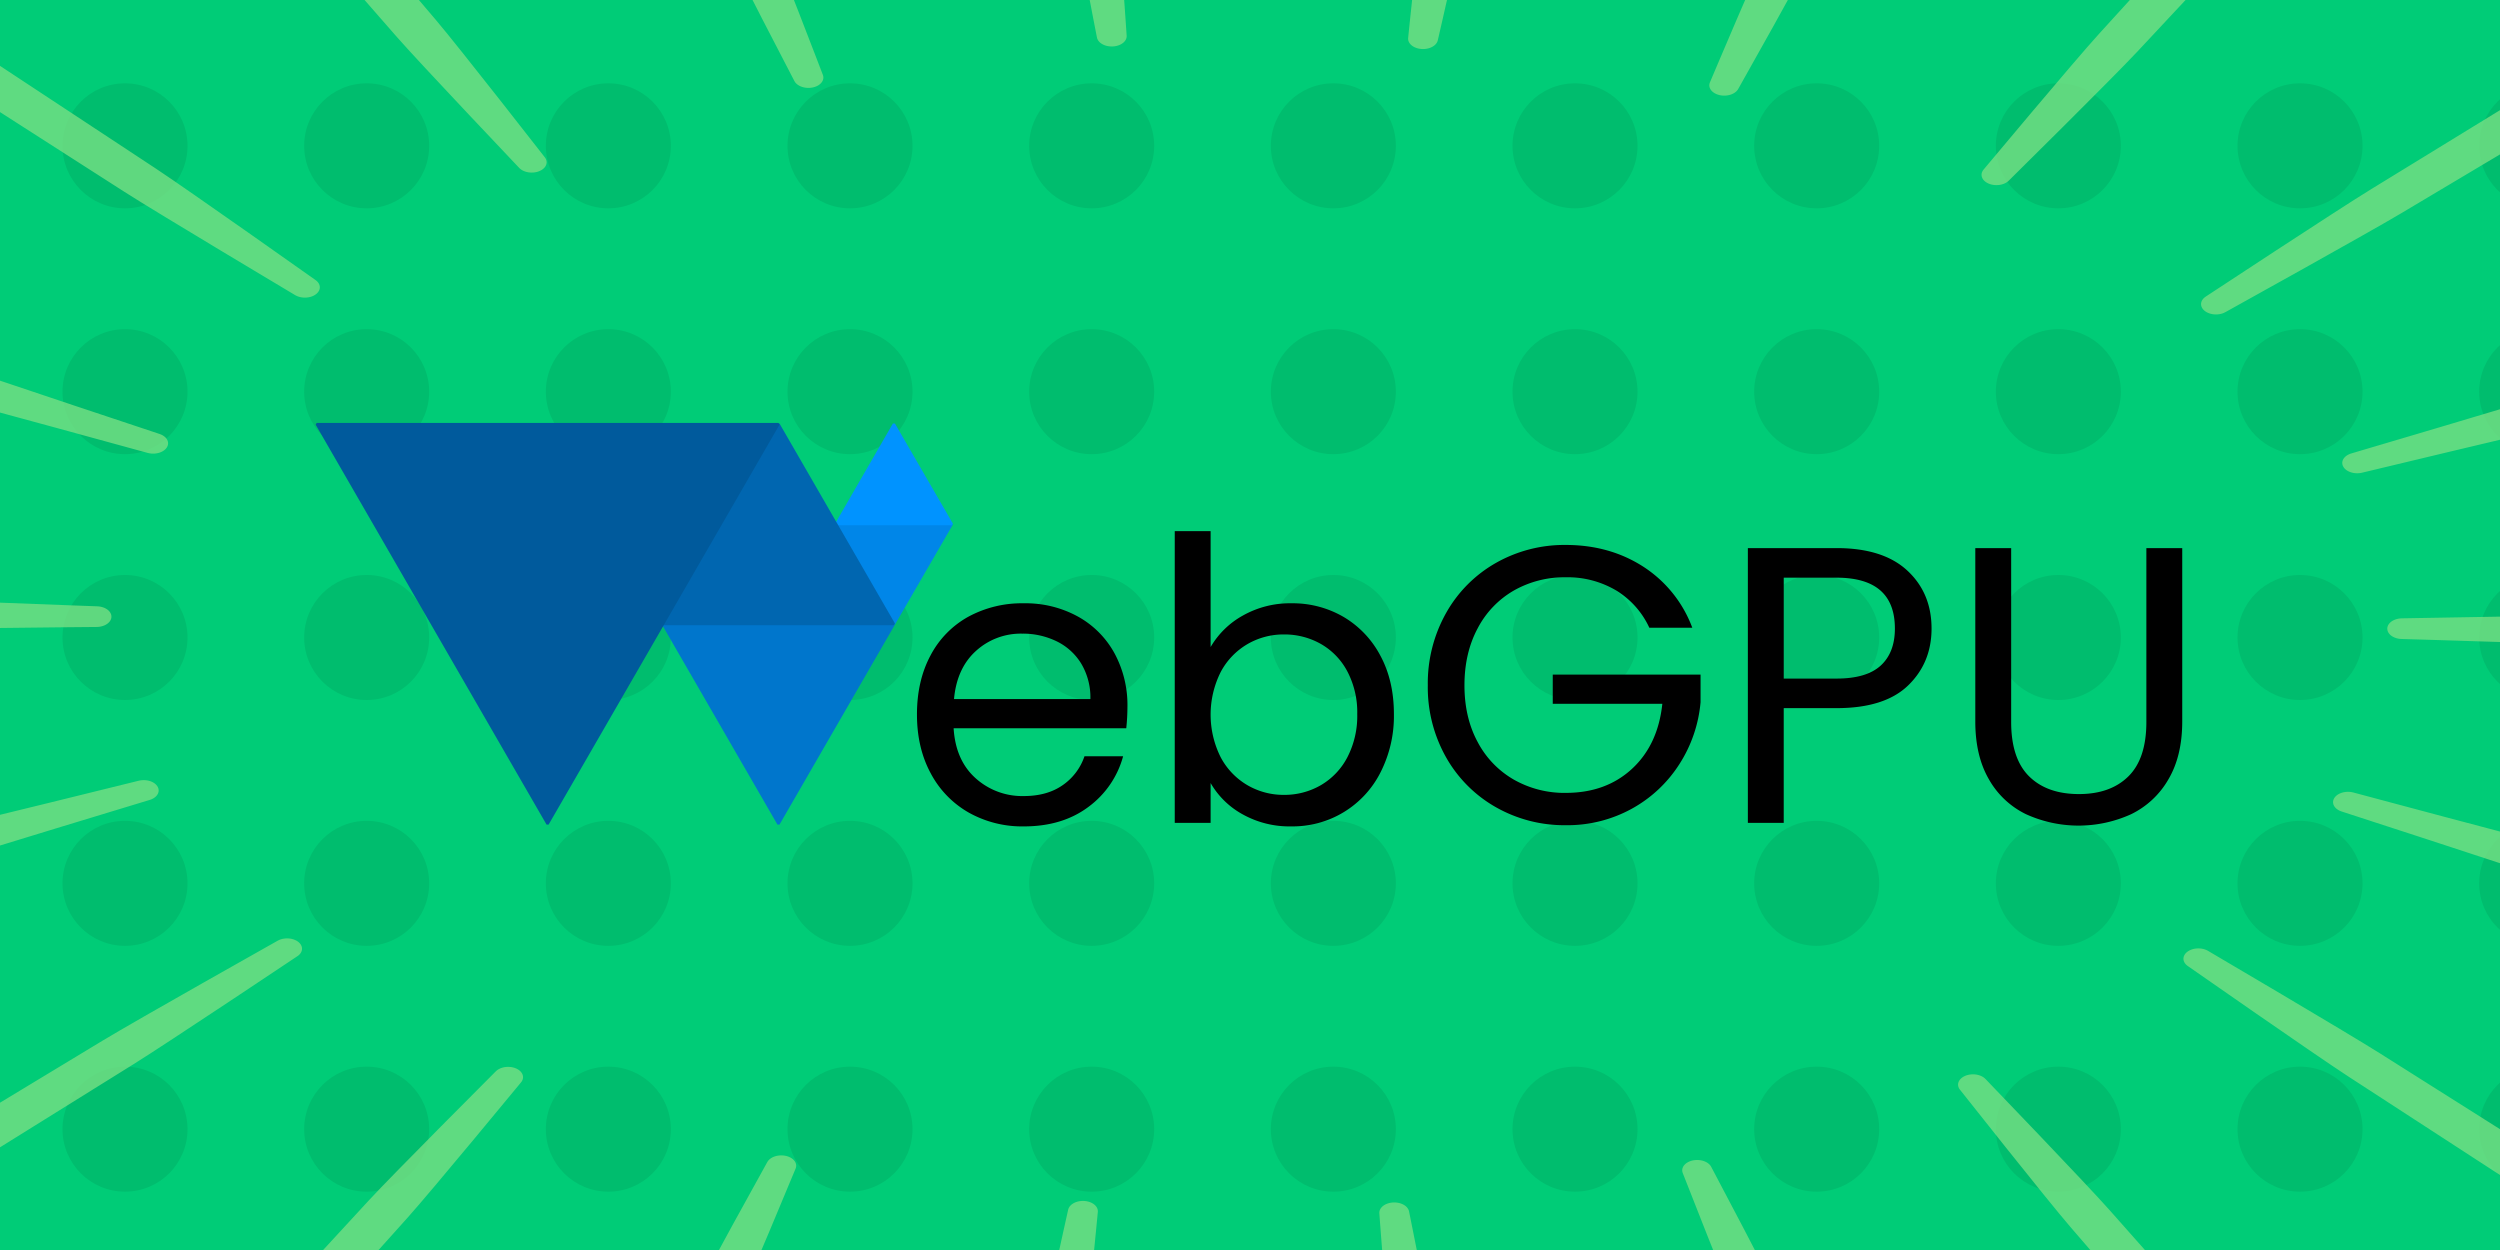 <?xml version="1.0" encoding="UTF-8" standalone="no"?>
<!-- Created with Inkscape (http://www.inkscape.org/) -->

<svg
   width="600"
   height="300"
   viewBox="0 0 158.75 79.375"
   version="1.1"
   id="svg5"
   xml:space="preserve"
   inkscape:version="1.2.2 (732a01da63, 2022-12-09)"
   sodipodi:docname="webgpu.svg"
   xmlns:inkscape="http://www.inkscape.org/namespaces/inkscape"
   xmlns:sodipodi="http://sodipodi.sourceforge.net/DTD/sodipodi-0.dtd"
   xmlns="http://www.w3.org/2000/svg"
   xmlns:svg="http://www.w3.org/2000/svg"><sodipodi:namedview
     id="namedview7"
     pagecolor="#ffffff"
     bordercolor="#000000"
     borderopacity="0.25"
     inkscape:showpageshadow="2"
     inkscape:pageopacity="0"
     inkscape:pagecheckerboard="0"
     inkscape:deskcolor="#d1d1d1"
     inkscape:document-units="mm"
     showgrid="true"
     inkscape:zoom="1.0544998"
     inkscape:cx="363.67954"
     inkscape:cy="240.8725"
     inkscape:window-width="1920"
     inkscape:window-height="1017"
     inkscape:window-x="-8"
     inkscape:window-y="-8"
     inkscape:window-maximized="1"
     inkscape:current-layer="layer1"><inkscape:grid
       type="xygrid"
       id="grid8812" /></sodipodi:namedview><defs
     id="defs2"><inkscape:path-effect
       effect="tiling"
       id="path-effect10769"
       is_visible="true"
       lpeversion="1"
       unit="px"
       seed="1;1"
       lpesatellites=""
       num_rows="5"
       num_cols="11"
       gapx="28"
       gapy="29"
       offset="0"
       offset_type="false"
       scale="0"
       rotate="0"
       mirrorrowsx="false"
       mirrorrowsy="false"
       mirrorcolsx="false"
       mirrorcolsy="false"
       mirrortrans="false"
       shrink_interp="false"
       split_items="false"
       link_styles="false"
       interpolate_scalex="false"
       interpolate_scaley="true"
       interpolate_rotatex="false"
       interpolate_rotatey="true"
       random_scale="false"
       random_rotate="false"
       random_gap_y="false"
       random_gap_x="false"
       transformorigin="" /><inkscape:path-effect
       effect="skeletal"
       id="path-effect5578"
       is_visible="true"
       lpeversion="1"
       pattern="#path5512"
       copytype="repeated"
       prop_scale="0.99"
       scale_y_rel="true"
       spacing="50"
       normal_offset="0"
       tang_offset="0"
       prop_units="false"
       vertical_pattern="false"
       hide_knot="false"
       fuse_tolerance="0" /><inkscape:path-effect
       effect="skeletal"
       id="path-effect5522"
       is_visible="true"
       lpeversion="1"
       pattern="M 0,0 H 1"
       copytype="single_stretched"
       prop_scale="1"
       scale_y_rel="false"
       spacing="0"
       normal_offset="0"
       tang_offset="0"
       prop_units="false"
       vertical_pattern="false"
       hide_knot="false"
       fuse_tolerance="0" /><inkscape:path-effect
       effect="tiling"
       id="path-effect5520"
       is_visible="true"
       lpeversion="1"
       unit="px"
       seed="1;1"
       lpesatellites=""
       num_rows="3"
       num_cols="3"
       gapx="0"
       gapy="0"
       offset="0"
       offset_type="false"
       scale="0"
       rotate="0"
       mirrorrowsx="false"
       mirrorrowsy="true"
       mirrorcolsx="true"
       mirrorcolsy="false"
       mirrortrans="false"
       shrink_interp="false"
       split_items="false"
       link_styles="false"
       interpolate_scalex="false"
       interpolate_scaley="true"
       interpolate_rotatex="false"
       interpolate_rotatey="true"
       random_scale="false"
       random_rotate="false"
       random_gap_y="false"
       random_gap_x="false"
       transformorigin="matrix(1,0,0,1.118,0,-0.834)" /><inkscape:path-effect
       effect="taper_stroke"
       id="path-effect5514"
       is_visible="true"
       lpeversion="1"
       stroke_width="1.075"
       attach_start="0.4"
       end_offset="0"
       start_smoothing="0.2"
       end_smoothing="0"
       jointype="extrapolated"
       start_shape="center"
       end_shape="center"
       miter_limit="100" /><style
       id="style132">
      .cls-1, .cls-2, .cls-3, .cls-4, .cls-5 {
        fill-rule: evenodd;
        stroke-linejoin: bevel;
      }

      .cls-6 {
        fill-rule: evenodd;
      }

      .cls-1 {
        fill: #005a9c;
        stroke: #005a9c;
      }

      .cls-2 {
        fill: #0066b0;
        stroke: #0066b0;
      }

      .cls-3 {
        fill: #0076cc;
        stroke: #0076cc;
      }

      .cls-4 {
        fill: #0086e8;
        stroke: #0086e8;
      }

      .cls-5 {
        fill: #0093ff;
        stroke: #0093ff;
      }

      @media (prefers-color-scheme: dark) {
        .cls-6 {
          fill: #eeeeee;
        }
      }
    </style><inkscape:path-effect
       effect="fill_between_many"
       method="bsplinespiro"
       linkedpaths="#path5512,0,1"
       id="path-effect5516" /></defs><g
     inkscape:label="Layer 1"
     inkscape:groupmode="layer"
     id="layer1"
     transform="translate(0,-12.824)"><rect
       style="fill:#00cc77;fill-opacity:1;stroke:none;stroke-width:4.233;stroke-linecap:round;stroke-linejoin:round;stroke-opacity:1"
       id="rect5677"
       width="158.75"
       height="79.375"
       x="0"
       y="12.824"
       inkscape:label="bg" /><path
       style="fill:#00bd6e;fill-opacity:1;stroke:none;stroke-width:1.587;stroke-linecap:round;stroke-linejoin:round;stroke-dasharray:none;stroke-opacity:1"
       id="path10767"
       inkscape:path-effect="#path-effect10769"
       sodipodi:type="arc"
       sodipodi:cx="5.3047585"
       sodipodi:cy="17.189362"
       sodipodi:rx="3.9687507"
       sodipodi:ry="3.9687507"
       d="m 9.274,17.189 c 0,2.192 -1.777,3.969 -3.969,3.969 -2.192,0 -3.969,-1.777 -3.969,-3.969 0,-2.192 1.777,-3.969 3.969,-3.969 2.192,0 3.969,1.777 3.969,3.969 z m 15.346,0 c 0,2.192 -1.777,3.969 -3.969,3.969 -2.192,0 -3.969,-1.777 -3.969,-3.969 0,-2.192 1.777,-3.969 3.969,-3.969 2.192,0 3.969,1.777 3.969,3.969 z m 15.346,0 c 0,2.192 -1.777,3.969 -3.969,3.969 -2.192,0 -3.969,-1.777 -3.969,-3.969 0,-2.192 1.777,-3.969 3.969,-3.969 2.192,0 3.969,1.777 3.969,3.969 z m 15.346,0 c 0,2.192 -1.777,3.969 -3.969,3.969 -2.192,0 -3.969,-1.777 -3.969,-3.969 0,-2.192 1.777,-3.969 3.969,-3.969 2.192,0 3.969,1.777 3.969,3.969 z m 15.346,0 c 0,2.192 -1.777,3.969 -3.969,3.969 -2.192,0 -3.969,-1.777 -3.969,-3.969 0,-2.192 1.777,-3.969 3.969,-3.969 2.192,0 3.969,1.777 3.969,3.969 z m 15.346,0 c 0,2.192 -1.777,3.969 -3.969,3.969 -2.192,0 -3.969,-1.777 -3.969,-3.969 0,-2.192 1.777,-3.969 3.969,-3.969 2.192,0 3.969,1.777 3.969,3.969 z m 15.346,0 c 0,2.192 -1.777,3.969 -3.969,3.969 -2.192,0 -3.969,-1.777 -3.969,-3.969 0,-2.192 1.777,-3.969 3.969,-3.969 2.192,0 3.969,1.777 3.969,3.969 z m 15.346,0 c 0,2.192 -1.777,3.969 -3.969,3.969 -2.192,0 -3.969,-1.777 -3.969,-3.969 0,-2.192 1.777,-3.969 3.969,-3.969 2.192,0 3.969,1.777 3.969,3.969 z m 15.346,0 c 0,2.192 -1.777,3.969 -3.969,3.969 -2.192,0 -3.969,-1.777 -3.969,-3.969 0,-2.192 1.777,-3.969 3.969,-3.969 2.192,0 3.969,1.777 3.969,3.969 z m 15.346,0 c 0,2.192 -1.777,3.969 -3.969,3.969 -2.192,0 -3.969,-1.777 -3.969,-3.969 0,-2.192 1.777,-3.969 3.969,-3.969 2.192,0 3.969,1.777 3.969,3.969 z m 15.346,0 c 0,2.192 -1.777,3.969 -3.969,3.969 -2.192,0 -3.969,-1.777 -3.969,-3.969 0,-2.192 1.777,-3.969 3.969,-3.969 2.192,0 3.969,1.777 3.969,3.969 z M 9.274,32.8 c 0,2.192 -1.777,3.969 -3.969,3.969 -2.192,0 -3.969,-1.777 -3.969,-3.969 0,-2.192 1.777,-3.969 3.969,-3.969 2.192,0 3.969,1.777 3.969,3.969 z m 15.346,0 c 0,2.192 -1.777,3.969 -3.969,3.969 -2.192,0 -3.969,-1.777 -3.969,-3.969 0,-2.192 1.777,-3.969 3.969,-3.969 2.192,0 3.969,1.777 3.969,3.969 z m 15.346,0 c 0,2.192 -1.777,3.969 -3.969,3.969 -2.192,0 -3.969,-1.777 -3.969,-3.969 0,-2.192 1.777,-3.969 3.969,-3.969 2.192,0 3.969,1.777 3.969,3.969 z m 15.346,0 c 0,2.192 -1.777,3.969 -3.969,3.969 -2.192,0 -3.969,-1.777 -3.969,-3.969 0,-2.192 1.777,-3.969 3.969,-3.969 2.192,0 3.969,1.777 3.969,3.969 z m 15.346,0 c 0,2.192 -1.777,3.969 -3.969,3.969 -2.192,0 -3.969,-1.777 -3.969,-3.969 0,-2.192 1.777,-3.969 3.969,-3.969 2.192,0 3.969,1.777 3.969,3.969 z m 15.346,0 c 0,2.192 -1.777,3.969 -3.969,3.969 -2.192,0 -3.969,-1.777 -3.969,-3.969 0,-2.192 1.777,-3.969 3.969,-3.969 2.192,0 3.969,1.777 3.969,3.969 z m 15.346,0 c 0,2.192 -1.777,3.969 -3.969,3.969 -2.192,0 -3.969,-1.777 -3.969,-3.969 0,-2.192 1.777,-3.969 3.969,-3.969 2.192,0 3.969,1.777 3.969,3.969 z m 15.346,0 c 0,2.192 -1.777,3.969 -3.969,3.969 -2.192,0 -3.969,-1.777 -3.969,-3.969 0,-2.192 1.777,-3.969 3.969,-3.969 2.192,0 3.969,1.777 3.969,3.969 z m 15.346,0 c 0,2.192 -1.777,3.969 -3.969,3.969 -2.192,0 -3.969,-1.777 -3.969,-3.969 0,-2.192 1.777,-3.969 3.969,-3.969 2.192,0 3.969,1.777 3.969,3.969 z m 15.346,0 c 0,2.192 -1.777,3.969 -3.969,3.969 -2.192,0 -3.969,-1.777 -3.969,-3.969 0,-2.192 1.777,-3.969 3.969,-3.969 2.192,0 3.969,1.777 3.969,3.969 z m 15.346,0 c 0,2.192 -1.777,3.969 -3.969,3.969 -2.192,0 -3.969,-1.777 -3.969,-3.969 0,-2.192 1.777,-3.969 3.969,-3.969 2.192,0 3.969,1.777 3.969,3.969 z M 9.274,48.41 c 0,2.192 -1.777,3.969 -3.969,3.969 -2.192,0 -3.969,-1.777 -3.969,-3.969 0,-2.192 1.777,-3.969 3.969,-3.969 2.192,0 3.969,1.777 3.969,3.969 z m 15.346,0 c 0,2.192 -1.777,3.969 -3.969,3.969 -2.192,0 -3.969,-1.777 -3.969,-3.969 0,-2.192 1.777,-3.969 3.969,-3.969 2.192,0 3.969,1.777 3.969,3.969 z m 15.346,0 c 0,2.192 -1.777,3.969 -3.969,3.969 -2.192,0 -3.969,-1.777 -3.969,-3.969 0,-2.192 1.777,-3.969 3.969,-3.969 2.192,0 3.969,1.777 3.969,3.969 z m 15.346,0 c 0,2.192 -1.777,3.969 -3.969,3.969 -2.192,0 -3.969,-1.777 -3.969,-3.969 0,-2.192 1.777,-3.969 3.969,-3.969 2.192,0 3.969,1.777 3.969,3.969 z m 15.346,0 c 0,2.192 -1.777,3.969 -3.969,3.969 -2.192,0 -3.969,-1.777 -3.969,-3.969 0,-2.192 1.777,-3.969 3.969,-3.969 2.192,0 3.969,1.777 3.969,3.969 z m 15.346,0 c 0,2.192 -1.777,3.969 -3.969,3.969 -2.192,0 -3.969,-1.777 -3.969,-3.969 0,-2.192 1.777,-3.969 3.969,-3.969 2.192,0 3.969,1.777 3.969,3.969 z m 15.346,0 c 0,2.192 -1.777,3.969 -3.969,3.969 -2.192,0 -3.969,-1.777 -3.969,-3.969 0,-2.192 1.777,-3.969 3.969,-3.969 2.192,0 3.969,1.777 3.969,3.969 z m 15.346,0 c 0,2.192 -1.777,3.969 -3.969,3.969 -2.192,0 -3.969,-1.777 -3.969,-3.969 0,-2.192 1.777,-3.969 3.969,-3.969 2.192,0 3.969,1.777 3.969,3.969 z m 15.346,0 c 0,2.192 -1.777,3.969 -3.969,3.969 -2.192,0 -3.969,-1.777 -3.969,-3.969 0,-2.192 1.777,-3.969 3.969,-3.969 2.192,0 3.969,1.777 3.969,3.969 z m 15.346,0 c 0,2.192 -1.777,3.969 -3.969,3.969 -2.192,0 -3.969,-1.777 -3.969,-3.969 0,-2.192 1.777,-3.969 3.969,-3.969 2.192,0 3.969,1.777 3.969,3.969 z m 15.346,0 c 0,2.192 -1.777,3.969 -3.969,3.969 -2.192,0 -3.969,-1.777 -3.969,-3.969 0,-2.192 1.777,-3.969 3.969,-3.969 2.192,0 3.969,1.777 3.969,3.969 z M 9.274,64.021 c 0,2.192 -1.777,3.969 -3.969,3.969 -2.192,0 -3.969,-1.777 -3.969,-3.969 0,-2.192 1.777,-3.969 3.969,-3.969 2.192,0 3.969,1.777 3.969,3.969 z m 15.346,0 c 0,2.192 -1.777,3.969 -3.969,3.969 -2.192,0 -3.969,-1.777 -3.969,-3.969 0,-2.192 1.777,-3.969 3.969,-3.969 2.192,0 3.969,1.777 3.969,3.969 z m 15.346,0 c 0,2.192 -1.777,3.969 -3.969,3.969 -2.192,0 -3.969,-1.777 -3.969,-3.969 0,-2.192 1.777,-3.969 3.969,-3.969 2.192,0 3.969,1.777 3.969,3.969 z m 15.346,0 c 0,2.192 -1.777,3.969 -3.969,3.969 -2.192,0 -3.969,-1.777 -3.969,-3.969 0,-2.192 1.777,-3.969 3.969,-3.969 2.192,0 3.969,1.777 3.969,3.969 z m 15.346,0 c 0,2.192 -1.777,3.969 -3.969,3.969 -2.192,0 -3.969,-1.777 -3.969,-3.969 0,-2.192 1.777,-3.969 3.969,-3.969 2.192,0 3.969,1.777 3.969,3.969 z m 15.346,0 c 0,2.192 -1.777,3.969 -3.969,3.969 -2.192,0 -3.969,-1.777 -3.969,-3.969 0,-2.192 1.777,-3.969 3.969,-3.969 2.192,0 3.969,1.777 3.969,3.969 z m 15.346,0 c 0,2.192 -1.777,3.969 -3.969,3.969 -2.192,0 -3.969,-1.777 -3.969,-3.969 0,-2.192 1.777,-3.969 3.969,-3.969 2.192,0 3.969,1.777 3.969,3.969 z m 15.346,0 c 0,2.192 -1.777,3.969 -3.969,3.969 -2.192,0 -3.969,-1.777 -3.969,-3.969 0,-2.192 1.777,-3.969 3.969,-3.969 2.192,0 3.969,1.777 3.969,3.969 z m 15.346,0 c 0,2.192 -1.777,3.969 -3.969,3.969 -2.192,0 -3.969,-1.777 -3.969,-3.969 0,-2.192 1.777,-3.969 3.969,-3.969 2.192,0 3.969,1.777 3.969,3.969 z m 15.346,0 c 0,2.192 -1.777,3.969 -3.969,3.969 -2.192,0 -3.969,-1.777 -3.969,-3.969 0,-2.192 1.777,-3.969 3.969,-3.969 2.192,0 3.969,1.777 3.969,3.969 z m 15.346,0 c 0,2.192 -1.777,3.969 -3.969,3.969 -2.192,0 -3.969,-1.777 -3.969,-3.969 0,-2.192 1.777,-3.969 3.969,-3.969 2.192,0 3.969,1.777 3.969,3.969 z M 9.274,79.631 c 0,2.192 -1.777,3.969 -3.969,3.969 -2.192,0 -3.969,-1.777 -3.969,-3.969 0,-2.192 1.777,-3.969 3.969,-3.969 2.192,0 3.969,1.777 3.969,3.969 z m 15.346,0 c 0,2.192 -1.777,3.969 -3.969,3.969 -2.192,0 -3.969,-1.777 -3.969,-3.969 0,-2.192 1.777,-3.969 3.969,-3.969 2.192,0 3.969,1.777 3.969,3.969 z m 15.346,0 c 0,2.192 -1.777,3.969 -3.969,3.969 -2.192,0 -3.969,-1.777 -3.969,-3.969 0,-2.192 1.777,-3.969 3.969,-3.969 2.192,0 3.969,1.777 3.969,3.969 z m 15.346,0 c 0,2.192 -1.777,3.969 -3.969,3.969 -2.192,0 -3.969,-1.777 -3.969,-3.969 0,-2.192 1.777,-3.969 3.969,-3.969 2.192,0 3.969,1.777 3.969,3.969 z m 15.346,0 c 0,2.192 -1.777,3.969 -3.969,3.969 -2.192,0 -3.969,-1.777 -3.969,-3.969 0,-2.192 1.777,-3.969 3.969,-3.969 2.192,0 3.969,1.777 3.969,3.969 z m 15.346,0 c 0,2.192 -1.777,3.969 -3.969,3.969 -2.192,0 -3.969,-1.777 -3.969,-3.969 0,-2.192 1.777,-3.969 3.969,-3.969 2.192,0 3.969,1.777 3.969,3.969 z m 15.346,0 c 0,2.192 -1.777,3.969 -3.969,3.969 -2.192,0 -3.969,-1.777 -3.969,-3.969 0,-2.192 1.777,-3.969 3.969,-3.969 2.192,0 3.969,1.777 3.969,3.969 z m 15.346,0 c 0,2.192 -1.777,3.969 -3.969,3.969 -2.192,0 -3.969,-1.777 -3.969,-3.969 0,-2.192 1.777,-3.969 3.969,-3.969 2.192,0 3.969,1.777 3.969,3.969 z m 15.346,0 c 0,2.192 -1.777,3.969 -3.969,3.969 -2.192,0 -3.969,-1.777 -3.969,-3.969 0,-2.192 1.777,-3.969 3.969,-3.969 2.192,0 3.969,1.777 3.969,3.969 z m 15.346,0 c 0,2.192 -1.777,3.969 -3.969,3.969 -2.192,0 -3.969,-1.777 -3.969,-3.969 0,-2.192 1.777,-3.969 3.969,-3.969 2.192,0 3.969,1.777 3.969,3.969 z m 15.346,0 c 0,2.192 -1.777,3.969 -3.969,3.969 -2.192,0 -3.969,-1.777 -3.969,-3.969 0,-2.192 1.777,-3.969 3.969,-3.969 2.192,0 3.969,1.777 3.969,3.969 z"
       class="UnoptimicedTransforms"
       transform="translate(2.633,4.895)"
       inkscape:label="nodes" /><g
       id="g152"
       transform="matrix(0.149,0,0,0.149,12.302,32.361)"
       inkscape:label="webgpuLogo"><path
         id="Triangle_4"
         data-name="Triangle 4"
         class="cls-4"
         d="M 298.4,134.84 273.8,92.231 h 49.269 z" /><path
         id="Triangle_5"
         data-name="Triangle 5"
         class="cls-5"
         d="m 298.4,49.619 -24.6,42.609 h 49.269 z" /><path
         id="Triangle_3"
         data-name="Triangle 3"
         class="cls-3"
         d="m 249.2,220.06 -49.2,-85.218 98.4,-8.1e-4 z" /><path
         id="Triangle_2"
         data-name="Triangle 2"
         class="cls-2"
         d="m 249.2,49.619 -49.2,85.218 98.4,-8.1e-4 z" /><path
         id="Triangle_1"
         data-name="Triangle 1"
         class="cls-1"
         d="M 150.8,220.06 52.4,49.62 h 196.8 z" /><path
         id="WebGPU"
         class="cls-6"
         d="m 397.927,170 a 46.383,46.383 0 0 0 -5.459,-22.594 39.579,39.579 0 0 0 -15.539,-15.706 46.217,46.217 0 0 0 -23.182,-5.711 47.758,47.758 0 0 0 -23.77,5.8 40.1,40.1 0 0 0 -16.042,16.547 q -5.714,10.752 -5.712,25.029 0.002,14.277 5.88,25.114 a 41.6,41.6 0 0 0 16.21,16.714 46.512,46.512 0 0 0 23.434,5.88 q 16.461,0 27.55,-8.315 a 39.574,39.574 0 0 0 14.782,-21.586 h -16.462 a 24.465,24.465 0 0 1 -9.323,12.347 q -6.639,4.621 -16.547,4.619 a 29.643,29.643 0 0 1 -20.578,-7.643 q -8.484,-7.642 -9.323,-21.25 h 73.577 a 89.923,89.923 0 0 0 0.5,-9.239 v 0 z m -15.791,-3.192 h -58.122 q 1.173,-13.1 9.323,-20.494 a 28.334,28.334 0 0 1 19.738,-7.391 32.751,32.751 0 0 1 14.7,3.275 25.147,25.147 0 0 1 10.5,9.575 28.21,28.21 0 0 1 3.863,15.035 v 0 z m 51.235,-22.174 V 95.246 h -15.287 v 124.308 h 15.287 v -16.966 a 35.4,35.4 0 0 0 13.523,13.27 40.941,40.941 0 0 0 20.914,5.208 41.875,41.875 0 0 0 37.964,-23.014 52.851,52.851 0 0 0 5.712,-24.862 q 0,-14.111 -5.712,-24.777 a 41.653,41.653 0 0 0 -15.622,-16.547 42.965,42.965 0 0 0 -22.342,-5.879 40.763,40.763 0 0 0 -20.662,5.207 36.146,36.146 0 0 0 -13.775,13.439 v 0 z m 62.49,28.557 a 38.312,38.312 0 0 1 -4.2,18.4 29.535,29.535 0 0 1 -11.338,11.927 30.887,30.887 0 0 1 -15.707,4.115 30.558,30.558 0 0 1 -15.539,-4.115 30.072,30.072 0 0 1 -11.422,-11.927 40.557,40.557 0 0 1 0,-36.285 30.092,30.092 0 0 1 11.422,-11.927 30.578,30.578 0 0 1 15.539,-4.115 31.4,31.4 0 0 1 15.707,4.031 29.1,29.1 0 0 1 11.338,11.759 37.449,37.449 0 0 1 4.2,18.142 v 0 z M 638.647,136.4 a 52.884,52.884 0 0 0 -20.914,-26.038 q -14.362,-9.236 -33.009,-9.239 a 59.092,59.092 0 0 0 -29.733,7.643 55.959,55.959 0 0 0 -21.25,21.334 61.09,61.09 0 0 0 -7.812,30.826 60.623,60.623 0 0 0 7.812,30.741 56.1,56.1 0 0 0 21.25,21.25 59.062,59.062 0 0 0 29.733,7.643 56.956,56.956 0 0 0 28.053,-6.971 56.042,56.042 0 0 0 20.323,-18.981 58.17,58.17 0 0 0 9.071,-26.457 v -11.759 h -62.99 v 12.431 h 46.7 q -1.849,17.472 -12.935,27.717 -11.086,10.245 -28.221,10.247 a 43.634,43.634 0 0 1 -22.09,-5.627 39.861,39.861 0 0 1 -15.454,-16.043 q -5.631,-10.413 -5.628,-24.189 0.003,-13.776 5.628,-24.274 a 39.769,39.769 0 0 1 15.454,-16.127 43.654,43.654 0 0 1 22.09,-5.627 40.52,40.52 0 0 1 21.5,5.627 36.445,36.445 0 0 1 14.112,15.873 z m 101.967,0.336 q 0,-15.118 -10.332,-24.694 -10.332,-9.576 -30.153,-9.575 h -37.8 v 117.087 h 15.286 v -48.883 h 22.51 q 20.493,0 30.489,-9.659 9.996,-9.659 10,-24.274 v 0 z m -40.485,21.334 h -22.51 v -43 h 22.51 q 24.859,0 24.862,21.67 0,10.248 -6.047,15.79 -6.047,5.542 -18.815,5.544 v 0 z m 59.13,-55.6 v 73.913 q 0,14.614 5.795,24.61 a 36.391,36.391 0 0 0 15.791,14.866 54.05,54.05 0 0 0 44.852,0 36.911,36.911 0 0 0 15.874,-14.866 q 5.878,-9.993 5.88,-24.61 v -73.914 h -15.287 v 74.081 q 0,15.623 -7.643,23.182 -7.643,7.559 -21.082,7.559 -13.606,0 -21.25,-7.559 -7.644,-7.559 -7.643,-23.182 v -74.081 h -15.287 z" /></g><path
       style="display:inline;fill:none;fill-opacity:1;stroke:#79df84;stroke-width:4.233;stroke-linecap:round;stroke-linejoin:round;stroke-opacity:0.788"
       id="path5576"
       inkscape:path-effect="#path-effect5578"
       sodipodi:type="arc"
       sodipodi:cx="80.961227"
       sodipodi:cy="52.681419"
       sodipodi:rx="203.45258"
       sodipodi:ry="161.48924"
       d="m 276.405,52.681 c -2.905,0 -11.511,0.279 -18.42,0.472 -7.208,0.201 -13.614,0.341 -13.614,0.341 0,0 6.406,0.263 13.609,0.604 6.909,0.327 15.499,0.771 18.406,0.827 l 48.031,0.926 c 0.024,-1.055 0.038,-2.112 0.043,-3.17 z m -9.809,47.906 c -2.725,-1.137 -10.694,-4.158 -17.196,-6.65 -6.738,-2.583 -12.715,-4.908 -12.715,-4.908 0,0 5.811,2.715 12.334,5.801 6.295,2.979 13.984,6.652 16.689,7.836 l 44.042,19.279 c 0.414,-0.943 0.819,-1.89 1.216,-2.841 z m -26.822,41.452 c -4.732,-4.319 -24.297,-20.935 -24.297,-20.935 0,0 18.068,18.225 22.742,22.613 l 35.056,32.914 c 0.674,-0.721 1.344,-1.447 2.008,-2.179 z m -38.687,31.661 c -3.344,-5.458 -17.554,-26.802 -17.554,-26.802 0,0 12.3,22.495 15.582,27.993 l 24.616,41.246 c 0.819,-0.49 1.635,-0.985 2.449,-1.485 z m -45.848,20.921 c -1.971,-6.095 -10.805,-30.176 -10.805,-30.176 0,0 6.687,24.765 8.596,30.879 l 14.321,45.867 c 0.891,-0.278 1.782,-0.56 2.671,-0.846 z m -49.535,10.304 c -0.639,-6.375 -4.203,-31.784 -4.203,-31.784 0,0 1.311,25.624 1.89,32.005 l 4.344,47.867 c 0.922,-0.084 1.843,-0.172 2.765,-0.265 z m -50.678,-0.122 c 0.67,-6.372 2.349,-31.974 2.349,-31.974 0,0 -3.927,25.355 -4.658,31.72 l -5.482,47.748 c 0.92,0.106 1.841,0.207 2.762,0.305 z M 5.547,194.25 c 2.002,-6.083 9.07,-30.749 9.07,-30.749 0,0 -9.202,23.945 -11.267,30.012 l -15.488,45.5 c 0.887,0.299 1.775,0.594 2.664,0.884 z m -45.723,-21.174 c 3.378,-5.439 16.076,-27.708 16.076,-27.708 0,0 -14.584,21.085 -18.025,26.482 l -25.818,40.494 c 0.807,0.515 1.616,1.025 2.427,1.53 z m -38.468,-31.91 c 4.765,-4.286 23.216,-22.113 23.216,-22.113 0,0 -19.911,16.189 -24.733,20.404 l -36.19,31.631 c 0.65,0.748 1.305,1.49 1.965,2.228 z M -105.118,99.509 c 2.735,-1.113 10.519,-4.584 16.889,-7.397 6.601,-2.915 12.481,-5.476 12.481,-5.476 0,0 -6.036,2.168 -12.84,4.574 -6.564,2.321 -14.612,5.133 -17.365,6.198 l -44.839,17.349 c 0.372,0.962 0.752,1.92 1.141,2.874 z m -9.36,-47.985 c 2.906,0.029 11.509,-0.164 18.421,-0.289 7.208,-0.13 13.615,-0.206 13.615,-0.206 0,0 -6.401,-0.327 -13.6,-0.739 -6.906,-0.395 -15.486,-0.925 -18.394,-1.01 l -48.013,-1.401 c -0.034,1.054 -0.058,2.109 -0.073,3.166 z m 10.258,-47.823 c 2.715,1.161 10.657,4.253 17.136,6.803 6.715,2.642 12.671,5.02 12.671,5.02 0,0 -5.787,-2.766 -12.281,-5.911 -6.268,-3.035 -13.924,-6.776 -16.618,-7.984 l -43.868,-19.669 c -0.422,0.939 -0.836,1.882 -1.242,2.829 z m 27.167,-41.245 c 4.701,4.354 24.147,21.112 24.147,21.112 0,0 -17.937,-18.357 -22.579,-22.779 l -34.821,-33.169 c -0.679,0.715 -1.353,1.436 -2.023,2.162 z m 38.903,-31.41 c 3.312,5.479 17.393,26.908 17.393,26.908 0,0 -12.165,-22.569 -15.414,-28.088 L -60.54,-111.529 c -0.821,0.485 -1.64,0.975 -2.457,1.47 z M 7.822,-89.624 c 1.939,6.105 10.648,30.231 10.648,30.231 0,0 -6.558,-24.799 -8.435,-30.922 L -4.049,-136.254 c -0.892,0.273 -1.784,0.55 -2.674,0.832 z M 57.411,-99.68 c 0.608,6.378 4.048,31.804 4.048,31.804 0,0 -1.186,-25.63 -1.734,-32.014 L 55.614,-147.777 c -0.922,0.079 -1.844,0.163 -2.766,0.251 z m 50.676,0.367 c -0.702,6.369 -2.505,31.961 -2.505,31.961 0,0 4.051,-25.335 4.813,-31.696 l 5.716,-47.72 c -0.92,-0.11 -1.84,-0.217 -2.76,-0.318 z m 49.422,10.802 c -2.034,6.073 -9.233,30.703 -9.233,30.703 0,0 9.329,-23.899 11.426,-29.955 l 15.729,-45.422 c -0.885,-0.304 -1.772,-0.604 -2.66,-0.899 z m 45.596,21.426 c -3.411,5.418 -16.245,27.609 -16.245,27.609 0,0 14.712,-20.995 18.186,-26.371 l 26.065,-40.335 c -0.804,-0.52 -1.611,-1.035 -2.42,-1.546 z m 38.246,32.16 c -4.796,4.251 -23.376,21.939 -23.376,21.939 0,0 20.027,-16.041 24.88,-20.22 l 36.42,-31.359 c -0.645,-0.753 -1.295,-1.501 -1.95,-2.244 z m 26.123,41.861 c -2.744,1.088 -10.56,4.491 -16.954,7.246 -6.627,2.856 -12.53,5.364 -12.53,5.364 0,0 6.056,-2.114 12.88,-4.459 6.584,-2.262 14.658,-5.003 17.419,-6.043 l 44.992,-16.947 c -0.363,-0.965 -0.735,-1.927 -1.115,-2.886 z"
       class="UnoptimicedTransforms"
       transform="matrix(0.448,0,0,0.31,43.062,36.161)"
       inkscape:label="speedlines" /><path
       style="display:none;fill:none;fill-opacity:1;fill-rule:nonzero;stroke:none;stroke-width:4.233;stroke-linecap:round;stroke-linejoin:round;stroke-opacity:1"
       d="m 78.837,21.054 c 0,1.867 0.538,9.334 0.538,9.334 0,0 0.538,-7.467 0.538,-9.334 V 7.053 h -1.075 z"
       id="path5512"
       inkscape:path-effect="#path-effect5514"
       inkscape:original-d="M 79.374999,30.387357 V 7.0528333"
       inkscape:linked-fill="path5518"
       transform="matrix(1,0,0,1.075,1.662,32.382)"
       class="UnoptimicedTransforms"
       inkscape:label="speedline" /></g></svg>
